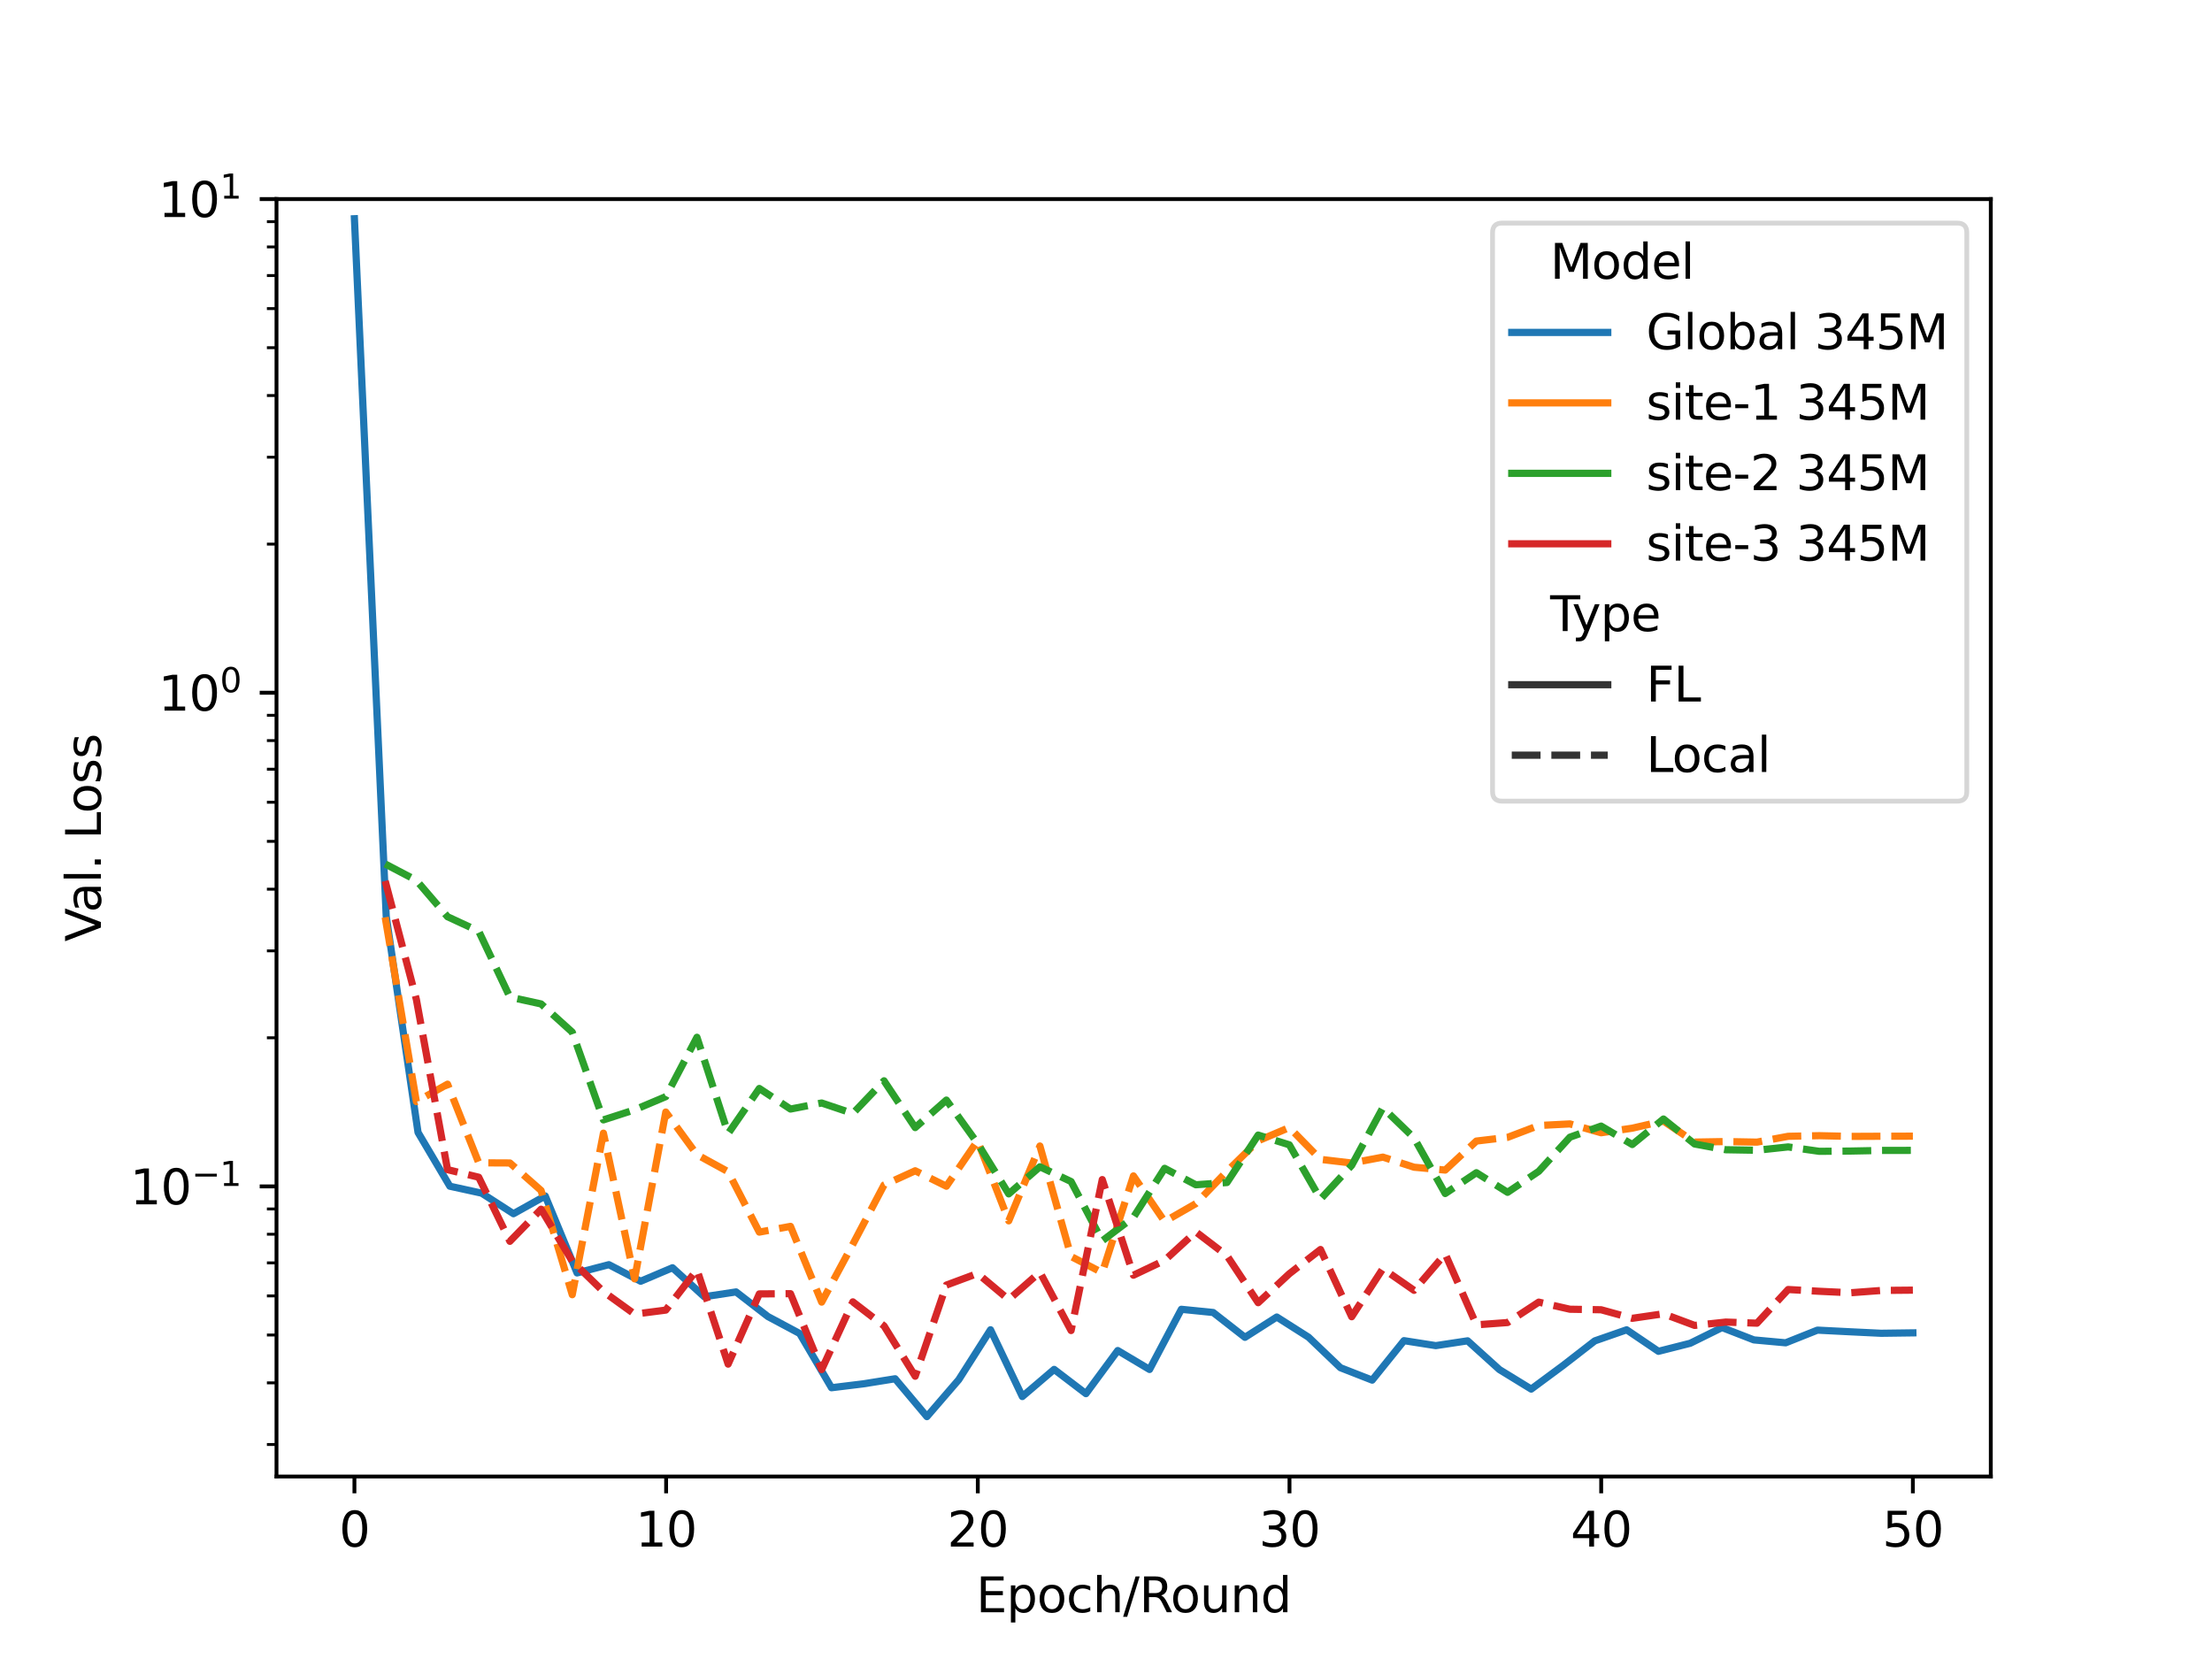 <svg xmlns="http://www.w3.org/2000/svg" xmlns:xlink="http://www.w3.org/1999/xlink" width="614.4" height="460.8" version="1.1" viewBox="0 0 460.8 345.6"><defs><style type="text/css">*{stroke-linejoin:round;stroke-linecap:butt}</style></defs><g id="figure_1"><g id="patch_1"><path d="M 0 345.6 L 460.8 345.6 L 460.8 0 L 0 0 z" style="fill:#fff"/></g><g id="axes_1"><g id="patch_2"><path d="M 57.6 307.584 L 414.72 307.584 L 414.72 41.472 L 57.6 41.472 z" style="fill:#fff"/></g><g id="matplotlib.axis_1"><g id="xtick_1"><g id="line2d_1"><defs><path id="mbdf83c8594" d="M 0 0 L 0 3.5" style="stroke:#000;stroke-width:.8"/></defs><g><use x="73.833" y="307.584" xlink:href="#mbdf83c8594" style="stroke:#000;stroke-width:.8"/></g></g><g id="text_1"><g transform="translate(70.651 322.182) scale(0.1 -0.1)"><defs><path id="DejaVuSans-30" d="M 2034 4250 Q 1547 4250 1301 3770 Q 1056 3291 1056 2328 Q 1056 1369 1301 889 Q 1547 409 2034 409 Q 2525 409 2770 889 Q 3016 1369 3016 2328 Q 3016 3291 2770 3770 Q 2525 4250 2034 4250 z M 2034 4750 Q 2819 4750 3233 4129 Q 3647 3509 3647 2328 Q 3647 1150 3233 529 Q 2819 -91 2034 -91 Q 1250 -91 836 529 Q 422 1150 422 2328 Q 422 3509 836 4129 Q 1250 4750 2034 4750 z" transform="scale(0.016)"/></defs><use xlink:href="#DejaVuSans-30"/></g></g></g><g id="xtick_2"><g id="line2d_2"><g><use x="138.764" y="307.584" xlink:href="#mbdf83c8594" style="stroke:#000;stroke-width:.8"/></g></g><g id="text_2"><g transform="translate(132.401 322.182) scale(0.1 -0.1)"><defs><path id="DejaVuSans-31" d="M 794 531 L 1825 531 L 1825 4091 L 703 3866 L 703 4441 L 1819 4666 L 2450 4666 L 2450 531 L 3481 531 L 3481 0 L 794 0 L 794 531 z" transform="scale(0.016)"/></defs><use xlink:href="#DejaVuSans-31"/><use x="63.623" xlink:href="#DejaVuSans-30"/></g></g></g><g id="xtick_3"><g id="line2d_3"><g><use x="203.695" y="307.584" xlink:href="#mbdf83c8594" style="stroke:#000;stroke-width:.8"/></g></g><g id="text_3"><g transform="translate(197.332 322.182) scale(0.1 -0.1)"><defs><path id="DejaVuSans-32" d="M 1228 531 L 3431 531 L 3431 0 L 469 0 L 469 531 Q 828 903 1448 1529 Q 2069 2156 2228 2338 Q 2531 2678 2651 2914 Q 2772 3150 2772 3378 Q 2772 3750 2511 3984 Q 2250 4219 1831 4219 Q 1534 4219 1204 4116 Q 875 4013 500 3803 L 500 4441 Q 881 4594 1212 4672 Q 1544 4750 1819 4750 Q 2544 4750 2975 4387 Q 3406 4025 3406 3419 Q 3406 3131 3298 2873 Q 3191 2616 2906 2266 Q 2828 2175 2409 1742 Q 1991 1309 1228 531 z" transform="scale(0.016)"/></defs><use xlink:href="#DejaVuSans-32"/><use x="63.623" xlink:href="#DejaVuSans-30"/></g></g></g><g id="xtick_4"><g id="line2d_4"><g><use x="268.625" y="307.584" xlink:href="#mbdf83c8594" style="stroke:#000;stroke-width:.8"/></g></g><g id="text_4"><g transform="translate(262.263 322.182) scale(0.1 -0.1)"><defs><path id="DejaVuSans-33" d="M 2597 2516 Q 3050 2419 3304 2112 Q 3559 1806 3559 1356 Q 3559 666 3084 287 Q 2609 -91 1734 -91 Q 1441 -91 1130 -33 Q 819 25 488 141 L 488 750 Q 750 597 1062 519 Q 1375 441 1716 441 Q 2309 441 2620 675 Q 2931 909 2931 1356 Q 2931 1769 2642 2001 Q 2353 2234 1838 2234 L 1294 2234 L 1294 2753 L 1863 2753 Q 2328 2753 2575 2939 Q 2822 3125 2822 3475 Q 2822 3834 2567 4026 Q 2313 4219 1838 4219 Q 1578 4219 1281 4162 Q 984 4106 628 3988 L 628 4550 Q 988 4650 1302 4700 Q 1616 4750 1894 4750 Q 2613 4750 3031 4423 Q 3450 4097 3450 3541 Q 3450 3153 3228 2886 Q 3006 2619 2597 2516 z" transform="scale(0.016)"/></defs><use xlink:href="#DejaVuSans-33"/><use x="63.623" xlink:href="#DejaVuSans-30"/></g></g></g><g id="xtick_5"><g id="line2d_5"><g><use x="333.556" y="307.584" xlink:href="#mbdf83c8594" style="stroke:#000;stroke-width:.8"/></g></g><g id="text_5"><g transform="translate(327.194 322.182) scale(0.1 -0.1)"><defs><path id="DejaVuSans-34" d="M 2419 4116 L 825 1625 L 2419 1625 L 2419 4116 z M 2253 4666 L 3047 4666 L 3047 1625 L 3713 1625 L 3713 1100 L 3047 1100 L 3047 0 L 2419 0 L 2419 1100 L 313 1100 L 313 1709 L 2253 4666 z" transform="scale(0.016)"/></defs><use xlink:href="#DejaVuSans-34"/><use x="63.623" xlink:href="#DejaVuSans-30"/></g></g></g><g id="xtick_6"><g id="line2d_6"><g><use x="398.487" y="307.584" xlink:href="#mbdf83c8594" style="stroke:#000;stroke-width:.8"/></g></g><g id="text_6"><g transform="translate(392.125 322.182) scale(0.1 -0.1)"><defs><path id="DejaVuSans-35" d="M 691 4666 L 3169 4666 L 3169 4134 L 1269 4134 L 1269 2991 Q 1406 3038 1543 3061 Q 1681 3084 1819 3084 Q 2600 3084 3056 2656 Q 3513 2228 3513 1497 Q 3513 744 3044 326 Q 2575 -91 1722 -91 Q 1428 -91 1123 -41 Q 819 9 494 109 L 494 744 Q 775 591 1075 516 Q 1375 441 1709 441 Q 2250 441 2565 725 Q 2881 1009 2881 1497 Q 2881 1984 2565 2268 Q 2250 2553 1709 2553 Q 1456 2553 1204 2497 Q 953 2441 691 2322 L 691 4666 z" transform="scale(0.016)"/></defs><use xlink:href="#DejaVuSans-35"/><use x="63.623" xlink:href="#DejaVuSans-30"/></g></g></g><g id="text_7"><g transform="translate(203.344 335.861) scale(0.1 -0.1)"><defs><path id="DejaVuSans-45" d="M 628 4666 L 3578 4666 L 3578 4134 L 1259 4134 L 1259 2753 L 3481 2753 L 3481 2222 L 1259 2222 L 1259 531 L 3634 531 L 3634 0 L 628 0 L 628 4666 z" transform="scale(0.016)"/><path id="DejaVuSans-70" d="M 1159 525 L 1159 -1331 L 581 -1331 L 581 3500 L 1159 3500 L 1159 2969 Q 1341 3281 1617 3432 Q 1894 3584 2278 3584 Q 2916 3584 3314 3078 Q 3713 2572 3713 1747 Q 3713 922 3314 415 Q 2916 -91 2278 -91 Q 1894 -91 1617 61 Q 1341 213 1159 525 z M 3116 1747 Q 3116 2381 2855 2742 Q 2594 3103 2138 3103 Q 1681 3103 1420 2742 Q 1159 2381 1159 1747 Q 1159 1113 1420 752 Q 1681 391 2138 391 Q 2594 391 2855 752 Q 3116 1113 3116 1747 z" transform="scale(0.016)"/><path id="DejaVuSans-6f" d="M 1959 3097 Q 1497 3097 1228 2736 Q 959 2375 959 1747 Q 959 1119 1226 758 Q 1494 397 1959 397 Q 2419 397 2687 759 Q 2956 1122 2956 1747 Q 2956 2369 2687 2733 Q 2419 3097 1959 3097 z M 1959 3584 Q 2709 3584 3137 3096 Q 3566 2609 3566 1747 Q 3566 888 3137 398 Q 2709 -91 1959 -91 Q 1206 -91 779 398 Q 353 888 353 1747 Q 353 2609 779 3096 Q 1206 3584 1959 3584 z" transform="scale(0.016)"/><path id="DejaVuSans-63" d="M 3122 3366 L 3122 2828 Q 2878 2963 2633 3030 Q 2388 3097 2138 3097 Q 1578 3097 1268 2742 Q 959 2388 959 1747 Q 959 1106 1268 751 Q 1578 397 2138 397 Q 2388 397 2633 464 Q 2878 531 3122 666 L 3122 134 Q 2881 22 2623 -34 Q 2366 -91 2075 -91 Q 1284 -91 818 406 Q 353 903 353 1747 Q 353 2603 823 3093 Q 1294 3584 2113 3584 Q 2378 3584 2631 3529 Q 2884 3475 3122 3366 z" transform="scale(0.016)"/><path id="DejaVuSans-68" d="M 3513 2113 L 3513 0 L 2938 0 L 2938 2094 Q 2938 2591 2744 2837 Q 2550 3084 2163 3084 Q 1697 3084 1428 2787 Q 1159 2491 1159 1978 L 1159 0 L 581 0 L 581 4863 L 1159 4863 L 1159 2956 Q 1366 3272 1645 3428 Q 1925 3584 2291 3584 Q 2894 3584 3203 3211 Q 3513 2838 3513 2113 z" transform="scale(0.016)"/><path id="DejaVuSans-2f" d="M 1625 4666 L 2156 4666 L 531 -594 L 0 -594 L 1625 4666 z" transform="scale(0.016)"/><path id="DejaVuSans-52" d="M 2841 2188 Q 3044 2119 3236 1894 Q 3428 1669 3622 1275 L 4263 0 L 3584 0 L 2988 1197 Q 2756 1666 2539 1819 Q 2322 1972 1947 1972 L 1259 1972 L 1259 0 L 628 0 L 628 4666 L 2053 4666 Q 2853 4666 3247 4331 Q 3641 3997 3641 3322 Q 3641 2881 3436 2590 Q 3231 2300 2841 2188 z M 1259 4147 L 1259 2491 L 2053 2491 Q 2509 2491 2742 2702 Q 2975 2913 2975 3322 Q 2975 3731 2742 3939 Q 2509 4147 2053 4147 L 1259 4147 z" transform="scale(0.016)"/><path id="DejaVuSans-75" d="M 544 1381 L 544 3500 L 1119 3500 L 1119 1403 Q 1119 906 1312 657 Q 1506 409 1894 409 Q 2359 409 2629 706 Q 2900 1003 2900 1516 L 2900 3500 L 3475 3500 L 3475 0 L 2900 0 L 2900 538 Q 2691 219 2414 64 Q 2138 -91 1772 -91 Q 1169 -91 856 284 Q 544 659 544 1381 z M 1991 3584 L 1991 3584 z" transform="scale(0.016)"/><path id="DejaVuSans-6e" d="M 3513 2113 L 3513 0 L 2938 0 L 2938 2094 Q 2938 2591 2744 2837 Q 2550 3084 2163 3084 Q 1697 3084 1428 2787 Q 1159 2491 1159 1978 L 1159 0 L 581 0 L 581 3500 L 1159 3500 L 1159 2956 Q 1366 3272 1645 3428 Q 1925 3584 2291 3584 Q 2894 3584 3203 3211 Q 3513 2838 3513 2113 z" transform="scale(0.016)"/><path id="DejaVuSans-64" d="M 2906 2969 L 2906 4863 L 3481 4863 L 3481 0 L 2906 0 L 2906 525 Q 2725 213 2448 61 Q 2172 -91 1784 -91 Q 1150 -91 751 415 Q 353 922 353 1747 Q 353 2572 751 3078 Q 1150 3584 1784 3584 Q 2172 3584 2448 3432 Q 2725 3281 2906 2969 z M 947 1747 Q 947 1113 1208 752 Q 1469 391 1925 391 Q 2381 391 2643 752 Q 2906 1113 2906 1747 Q 2906 2381 2643 2742 Q 2381 3103 1925 3103 Q 1469 3103 1208 2742 Q 947 2381 947 1747 z" transform="scale(0.016)"/></defs><use xlink:href="#DejaVuSans-45"/><use x="63.184" xlink:href="#DejaVuSans-70"/><use x="126.66" xlink:href="#DejaVuSans-6f"/><use x="187.842" xlink:href="#DejaVuSans-63"/><use x="242.822" xlink:href="#DejaVuSans-68"/><use x="306.201" xlink:href="#DejaVuSans-2f"/><use x="339.893" xlink:href="#DejaVuSans-52"/><use x="404.875" xlink:href="#DejaVuSans-6f"/><use x="466.057" xlink:href="#DejaVuSans-75"/><use x="529.436" xlink:href="#DejaVuSans-6e"/><use x="592.814" xlink:href="#DejaVuSans-64"/></g></g></g><g id="matplotlib.axis_2"><g id="ytick_1"><g id="line2d_7"><defs><path id="mef3f42566f" d="M 0 0 L -3.5 0" style="stroke:#000;stroke-width:.8"/></defs><g><use x="57.6" y="247.148" xlink:href="#mef3f42566f" style="stroke:#000;stroke-width:.8"/></g></g><g id="text_8"><g transform="translate(27.1 250.947) scale(0.1 -0.1)"><defs><path id="DejaVuSans-2212" d="M 678 2272 L 4684 2272 L 4684 1741 L 678 1741 L 678 2272 z" transform="scale(0.016)"/></defs><use transform="translate(0 0.684)" xlink:href="#DejaVuSans-31"/><use transform="translate(63.623 0.684)" xlink:href="#DejaVuSans-30"/><use transform="translate(128.203 38.966) scale(0.7)" xlink:href="#DejaVuSans-2212"/><use transform="translate(186.855 38.966) scale(0.7)" xlink:href="#DejaVuSans-31"/></g></g></g><g id="ytick_2"><g id="line2d_8"><g><use x="57.6" y="144.31" xlink:href="#mef3f42566f" style="stroke:#000;stroke-width:.8"/></g></g><g id="text_9"><g transform="translate(33 148.109) scale(0.1 -0.1)"><use transform="translate(0 0.766)" xlink:href="#DejaVuSans-31"/><use transform="translate(63.623 0.766)" xlink:href="#DejaVuSans-30"/><use transform="translate(128.203 39.047) scale(0.7)" xlink:href="#DejaVuSans-30"/></g></g></g><g id="ytick_3"><g id="line2d_9"><g><use x="57.6" y="41.472" xlink:href="#mef3f42566f" style="stroke:#000;stroke-width:.8"/></g></g><g id="text_10"><g transform="translate(33 45.271) scale(0.1 -0.1)"><use transform="translate(0 0.684)" xlink:href="#DejaVuSans-31"/><use transform="translate(63.623 0.684)" xlink:href="#DejaVuSans-30"/><use transform="translate(128.203 38.966) scale(0.7)" xlink:href="#DejaVuSans-31"/></g></g></g><g id="ytick_4"><g id="line2d_10"><defs><path id="m25a25c0b47" d="M 0 0 L -2 0" style="stroke:#000;stroke-width:.6"/></defs><g><use x="57.6" y="300.919" xlink:href="#m25a25c0b47" style="stroke:#000;stroke-width:.6"/></g></g></g><g id="ytick_5"><g id="line2d_11"><g><use x="57.6" y="288.071" xlink:href="#m25a25c0b47" style="stroke:#000;stroke-width:.6"/></g></g></g><g id="ytick_6"><g id="line2d_12"><g><use x="57.6" y="278.105" xlink:href="#m25a25c0b47" style="stroke:#000;stroke-width:.6"/></g></g></g><g id="ytick_7"><g id="line2d_13"><g><use x="57.6" y="269.962" xlink:href="#m25a25c0b47" style="stroke:#000;stroke-width:.6"/></g></g></g><g id="ytick_8"><g id="line2d_14"><g><use x="57.6" y="263.077" xlink:href="#m25a25c0b47" style="stroke:#000;stroke-width:.6"/></g></g></g><g id="ytick_9"><g id="line2d_15"><g><use x="57.6" y="257.114" xlink:href="#m25a25c0b47" style="stroke:#000;stroke-width:.6"/></g></g></g><g id="ytick_10"><g id="line2d_16"><g><use x="57.6" y="251.853" xlink:href="#m25a25c0b47" style="stroke:#000;stroke-width:.6"/></g></g></g><g id="ytick_11"><g id="line2d_17"><g><use x="57.6" y="216.19" xlink:href="#m25a25c0b47" style="stroke:#000;stroke-width:.6"/></g></g></g><g id="ytick_12"><g id="line2d_18"><g><use x="57.6" y="198.082" xlink:href="#m25a25c0b47" style="stroke:#000;stroke-width:.6"/></g></g></g><g id="ytick_13"><g id="line2d_19"><g><use x="57.6" y="185.233" xlink:href="#m25a25c0b47" style="stroke:#000;stroke-width:.6"/></g></g></g><g id="ytick_14"><g id="line2d_20"><g><use x="57.6" y="175.267" xlink:href="#m25a25c0b47" style="stroke:#000;stroke-width:.6"/></g></g></g><g id="ytick_15"><g id="line2d_21"><g><use x="57.6" y="167.124" xlink:href="#m25a25c0b47" style="stroke:#000;stroke-width:.6"/></g></g></g><g id="ytick_16"><g id="line2d_22"><g><use x="57.6" y="160.24" xlink:href="#m25a25c0b47" style="stroke:#000;stroke-width:.6"/></g></g></g><g id="ytick_17"><g id="line2d_23"><g><use x="57.6" y="154.276" xlink:href="#m25a25c0b47" style="stroke:#000;stroke-width:.6"/></g></g></g><g id="ytick_18"><g id="line2d_24"><g><use x="57.6" y="149.015" xlink:href="#m25a25c0b47" style="stroke:#000;stroke-width:.6"/></g></g></g><g id="ytick_19"><g id="line2d_25"><g><use x="57.6" y="113.353" xlink:href="#m25a25c0b47" style="stroke:#000;stroke-width:.6"/></g></g></g><g id="ytick_20"><g id="line2d_26"><g><use x="57.6" y="95.244" xlink:href="#m25a25c0b47" style="stroke:#000;stroke-width:.6"/></g></g></g><g id="ytick_21"><g id="line2d_27"><g><use x="57.6" y="82.395" xlink:href="#m25a25c0b47" style="stroke:#000;stroke-width:.6"/></g></g></g><g id="ytick_22"><g id="line2d_28"><g><use x="57.6" y="72.429" xlink:href="#m25a25c0b47" style="stroke:#000;stroke-width:.6"/></g></g></g><g id="ytick_23"><g id="line2d_29"><g><use x="57.6" y="64.286" xlink:href="#m25a25c0b47" style="stroke:#000;stroke-width:.6"/></g></g></g><g id="ytick_24"><g id="line2d_30"><g><use x="57.6" y="57.402" xlink:href="#m25a25c0b47" style="stroke:#000;stroke-width:.6"/></g></g></g><g id="ytick_25"><g id="line2d_31"><g><use x="57.6" y="51.438" xlink:href="#m25a25c0b47" style="stroke:#000;stroke-width:.6"/></g></g></g><g id="ytick_26"><g id="line2d_32"><g><use x="57.6" y="46.178" xlink:href="#m25a25c0b47" style="stroke:#000;stroke-width:.6"/></g></g></g><g id="text_11"><g transform="translate(21.02 196.159) rotate(-90) scale(0.1 -0.1)"><defs><path id="DejaVuSans-56" d="M 1831 0 L 50 4666 L 709 4666 L 2188 738 L 3669 4666 L 4325 4666 L 2547 0 L 1831 0 z" transform="scale(0.016)"/><path id="DejaVuSans-61" d="M 2194 1759 Q 1497 1759 1228 1600 Q 959 1441 959 1056 Q 959 750 1161 570 Q 1363 391 1709 391 Q 2188 391 2477 730 Q 2766 1069 2766 1631 L 2766 1759 L 2194 1759 z M 3341 1997 L 3341 0 L 2766 0 L 2766 531 Q 2569 213 2275 61 Q 1981 -91 1556 -91 Q 1019 -91 701 211 Q 384 513 384 1019 Q 384 1609 779 1909 Q 1175 2209 1959 2209 L 2766 2209 L 2766 2266 Q 2766 2663 2505 2880 Q 2244 3097 1772 3097 Q 1472 3097 1187 3025 Q 903 2953 641 2809 L 641 3341 Q 956 3463 1253 3523 Q 1550 3584 1831 3584 Q 2591 3584 2966 3190 Q 3341 2797 3341 1997 z" transform="scale(0.016)"/><path id="DejaVuSans-6c" d="M 603 4863 L 1178 4863 L 1178 0 L 603 0 L 603 4863 z" transform="scale(0.016)"/><path id="DejaVuSans-2e" d="M 684 794 L 1344 794 L 1344 0 L 684 0 L 684 794 z" transform="scale(0.016)"/><path id="DejaVuSans-20" transform="scale(0.016)"/><path id="DejaVuSans-4c" d="M 628 4666 L 1259 4666 L 1259 531 L 3531 531 L 3531 0 L 628 0 L 628 4666 z" transform="scale(0.016)"/><path id="DejaVuSans-73" d="M 2834 3397 L 2834 2853 Q 2591 2978 2328 3040 Q 2066 3103 1784 3103 Q 1356 3103 1142 2972 Q 928 2841 928 2578 Q 928 2378 1081 2264 Q 1234 2150 1697 2047 L 1894 2003 Q 2506 1872 2764 1633 Q 3022 1394 3022 966 Q 3022 478 2636 193 Q 2250 -91 1575 -91 Q 1294 -91 989 -36 Q 684 19 347 128 L 347 722 Q 666 556 975 473 Q 1284 391 1588 391 Q 1994 391 2212 530 Q 2431 669 2431 922 Q 2431 1156 2273 1281 Q 2116 1406 1581 1522 L 1381 1569 Q 847 1681 609 1914 Q 372 2147 372 2553 Q 372 3047 722 3315 Q 1072 3584 1716 3584 Q 2034 3584 2315 3537 Q 2597 3491 2834 3397 z" transform="scale(0.016)"/></defs><use xlink:href="#DejaVuSans-56"/><use x="60.658" xlink:href="#DejaVuSans-61"/><use x="121.938" xlink:href="#DejaVuSans-6c"/><use x="149.721" xlink:href="#DejaVuSans-2e"/><use x="181.508" xlink:href="#DejaVuSans-20"/><use x="213.295" xlink:href="#DejaVuSans-4c"/><use x="267.258" xlink:href="#DejaVuSans-6f"/><use x="328.439" xlink:href="#DejaVuSans-73"/><use x="380.539" xlink:href="#DejaVuSans-73"/></g></g></g><g id="line2d_33"><path d="M 73.833 45.565 L 80.458 190.88 L 87.084 235.907 L 93.71 247.11 L 100.335 248.557 L 106.961 252.839 L 113.586 249.146 L 120.212 265.175 L 126.838 263.453 L 133.463 266.907 L 140.089 264.095 L 146.714 270.133 L 153.34 269.13 L 159.966 274.255 L 166.591 277.794 L 173.217 289.09 L 179.842 288.279 L 186.468 287.22 L 193.094 295.107 L 199.719 287.424 L 206.345 277.016 L 212.97 290.925 L 219.596 285.27 L 226.222 290.325 L 232.847 281.341 L 239.473 285.284 L 246.098 272.75 L 252.724 273.416 L 259.35 278.59 L 265.975 274.358 L 272.601 278.568 L 279.226 284.915 L 285.852 287.506 L 292.478 279.283 L 299.103 280.319 L 305.729 279.317 L 312.354 285.307 L 318.98 289.372 L 325.606 284.465 L 332.231 279.329 L 338.857 277.022 L 345.482 281.504 L 352.108 279.825 L 358.734 276.553 L 365.359 279.125 L 371.985 279.73 L 378.61 277.089 L 385.236 277.426 L 391.862 277.746 L 398.487 277.658" clip-path="url(#pf0ec357d72)" style="fill:none;stroke:#1f77b4;stroke-width:1.5;stroke-linecap:square"/></g><g id="line2d_34"><path d="M 80.241 191.085 L 86.736 229.481 L 93.231 225.854 L 99.725 242.235 L 106.22 242.267 L 112.715 247.996 L 119.21 269.711 L 125.705 236.056 L 132.2 266.407 L 138.694 231.659 L 145.189 240.536 L 151.684 244.09 L 158.179 256.672 L 164.674 255.474 L 171.168 271.254 L 177.663 259.193 L 184.158 246.858 L 190.653 243.894 L 197.148 247.112 L 203.643 237.626 L 210.137 254.325 L 216.632 238.733 L 223.127 261.753 L 229.622 265.12 L 236.117 244.963 L 242.612 254.468 L 249.106 250.74 L 255.601 244.001 L 262.096 237.649 L 268.591 234.888 L 275.086 241.517 L 281.58 242.279 L 288.075 241.048 L 294.57 243.15 L 301.065 243.746 L 307.56 237.702 L 314.055 236.933 L 320.549 234.463 L 327.044 234.132 L 333.539 235.975 L 340.034 235.021 L 346.529 233.53 L 353.024 237.916 L 359.518 237.807 L 366.013 237.926 L 372.508 236.714 L 379.003 236.582 L 385.498 236.733 L 391.992 236.702 L 398.487 236.681" clip-path="url(#pf0ec357d72)" style="fill:none;stroke-dasharray:6,2.25;stroke-dashoffset:0;stroke:#ff7f0e;stroke-width:1.5"/></g><g id="line2d_35"><path d="M 80.241 179.983 L 86.736 183.39 L 93.231 190.97 L 99.725 193.981 L 106.22 207.715 L 112.715 209.138 L 119.21 215.014 L 125.705 233.292 L 132.2 231.194 L 138.694 228.451 L 145.189 216.084 L 151.684 236.14 L 158.179 226.748 L 164.674 231.034 L 171.168 229.772 L 177.663 231.954 L 184.158 225.15 L 190.653 234.897 L 197.148 229.165 L 203.643 238.178 L 210.137 248.708 L 216.632 243.061 L 223.127 246.138 L 229.622 258.487 L 236.117 253.583 L 242.612 243.383 L 249.106 246.811 L 255.601 246.341 L 262.096 236.457 L 268.591 238.487 L 275.086 249.806 L 281.58 242.771 L 288.075 230.764 L 294.57 237.042 L 301.065 248.633 L 307.56 244.296 L 314.055 248.382 L 320.549 244.011 L 327.044 236.895 L 333.539 234.585 L 340.034 238.429 L 346.529 233.108 L 353.024 238.316 L 359.518 239.511 L 366.013 239.62 L 372.508 238.923 L 379.003 239.843 L 385.498 239.786 L 391.992 239.657 L 398.487 239.645" clip-path="url(#pf0ec357d72)" style="fill:none;stroke-dasharray:6,2.25;stroke-dashoffset:0;stroke:#2ca02c;stroke-width:1.5"/></g><g id="line2d_36"><path d="M 80.241 183.514 L 86.736 208.201 L 93.231 243.66 L 99.725 245.237 L 106.22 258.588 L 112.715 251.905 L 119.21 262.738 L 125.705 269.064 L 132.2 273.754 L 138.694 272.918 L 145.189 264.499 L 151.684 284.17 L 158.179 269.545 L 164.674 269.498 L 171.168 285.308 L 177.663 271.2 L 184.158 276.206 L 190.653 286.694 L 197.148 267.705 L 203.643 265.287 L 210.137 270.724 L 216.632 265.013 L 223.127 277.174 L 229.622 245.729 L 236.117 265.65 L 242.612 262.563 L 249.106 256.613 L 255.601 261.576 L 262.096 271.374 L 268.591 265.342 L 275.086 260.292 L 281.58 274.301 L 288.075 264.288 L 294.57 268.798 L 301.065 261.218 L 307.56 275.988 L 314.055 275.509 L 320.549 271.257 L 327.044 272.737 L 333.539 272.846 L 340.034 274.628 L 346.529 273.683 L 353.024 276.107 L 359.518 275.413 L 366.013 275.642 L 372.508 268.626 L 379.003 268.998 L 385.498 269.306 L 391.992 268.82 L 398.487 268.761" clip-path="url(#pf0ec357d72)" style="fill:none;stroke-dasharray:6,2.25;stroke-dashoffset:0;stroke:#d62728;stroke-width:1.5"/></g><g id="patch_3"><path d="M 57.6 307.584 L 57.6 41.472" style="fill:none;stroke:#000;stroke-width:.8;stroke-linejoin:miter;stroke-linecap:square"/></g><g id="patch_4"><path d="M 414.72 307.584 L 414.72 41.472" style="fill:none;stroke:#000;stroke-width:.8;stroke-linejoin:miter;stroke-linecap:square"/></g><g id="patch_5"><path d="M 57.6 307.584 L 414.72 307.584" style="fill:none;stroke:#000;stroke-width:.8;stroke-linejoin:miter;stroke-linecap:square"/></g><g id="patch_6"><path d="M 57.6 41.472 L 414.72 41.472" style="fill:none;stroke:#000;stroke-width:.8;stroke-linejoin:miter;stroke-linecap:square"/></g><g id="legend_1"><g id="patch_7"><path d="M 312.926 166.897 L 407.72 166.897 Q 409.72 166.897 409.72 164.897 L 409.72 48.472 Q 409.72 46.472 407.72 46.472 L 312.926 46.472 Q 310.926 46.472 310.926 48.472 L 310.926 164.897 Q 310.926 166.897 312.926 166.897 z" style="fill:#fff;opacity:.8;stroke:#ccc;stroke-linejoin:miter"/></g><g id="text_12"><g transform="translate(322.926 58.07) scale(0.1 -0.1)"><defs><path id="DejaVuSans-4d" d="M 628 4666 L 1569 4666 L 2759 1491 L 3956 4666 L 4897 4666 L 4897 0 L 4281 0 L 4281 4097 L 3078 897 L 2444 897 L 1241 4097 L 1241 0 L 628 0 L 628 4666 z" transform="scale(0.016)"/><path id="DejaVuSans-65" d="M 3597 1894 L 3597 1613 L 953 1613 Q 991 1019 1311 708 Q 1631 397 2203 397 Q 2534 397 2845 478 Q 3156 559 3463 722 L 3463 178 Q 3153 47 2828 -22 Q 2503 -91 2169 -91 Q 1331 -91 842 396 Q 353 884 353 1716 Q 353 2575 817 3079 Q 1281 3584 2069 3584 Q 2775 3584 3186 3129 Q 3597 2675 3597 1894 z M 3022 2063 Q 3016 2534 2758 2815 Q 2500 3097 2075 3097 Q 1594 3097 1305 2825 Q 1016 2553 972 2059 L 3022 2063 z" transform="scale(0.016)"/></defs><use xlink:href="#DejaVuSans-4d"/><use x="86.279" xlink:href="#DejaVuSans-6f"/><use x="147.461" xlink:href="#DejaVuSans-64"/><use x="210.938" xlink:href="#DejaVuSans-65"/><use x="272.461" xlink:href="#DejaVuSans-6c"/></g></g><g id="line2d_43"><path d="M 314.926 69.249 L 324.926 69.249 L 334.926 69.249" style="fill:none;stroke:#1f77b4;stroke-width:1.5;stroke-linecap:square"/></g><g id="text_13"><g transform="translate(342.926 72.749) scale(0.1 -0.1)"><defs><path id="DejaVuSans-47" d="M 3809 666 L 3809 1919 L 2778 1919 L 2778 2438 L 4434 2438 L 4434 434 Q 4069 175 3628 42 Q 3188 -91 2688 -91 Q 1594 -91 976 548 Q 359 1188 359 2328 Q 359 3472 976 4111 Q 1594 4750 2688 4750 Q 3144 4750 3555 4637 Q 3966 4525 4313 4306 L 4313 3634 Q 3963 3931 3569 4081 Q 3175 4231 2741 4231 Q 1884 4231 1454 3753 Q 1025 3275 1025 2328 Q 1025 1384 1454 906 Q 1884 428 2741 428 Q 3075 428 3337 486 Q 3600 544 3809 666 z" transform="scale(0.016)"/><path id="DejaVuSans-62" d="M 3116 1747 Q 3116 2381 2855 2742 Q 2594 3103 2138 3103 Q 1681 3103 1420 2742 Q 1159 2381 1159 1747 Q 1159 1113 1420 752 Q 1681 391 2138 391 Q 2594 391 2855 752 Q 3116 1113 3116 1747 z M 1159 2969 Q 1341 3281 1617 3432 Q 1894 3584 2278 3584 Q 2916 3584 3314 3078 Q 3713 2572 3713 1747 Q 3713 922 3314 415 Q 2916 -91 2278 -91 Q 1894 -91 1617 61 Q 1341 213 1159 525 L 1159 0 L 581 0 L 581 4863 L 1159 4863 L 1159 2969 z" transform="scale(0.016)"/></defs><use xlink:href="#DejaVuSans-47"/><use x="77.49" xlink:href="#DejaVuSans-6c"/><use x="105.273" xlink:href="#DejaVuSans-6f"/><use x="166.455" xlink:href="#DejaVuSans-62"/><use x="229.932" xlink:href="#DejaVuSans-61"/><use x="291.211" xlink:href="#DejaVuSans-6c"/><use x="318.994" xlink:href="#DejaVuSans-20"/><use x="350.781" xlink:href="#DejaVuSans-33"/><use x="414.404" xlink:href="#DejaVuSans-34"/><use x="478.027" xlink:href="#DejaVuSans-35"/><use x="541.65" xlink:href="#DejaVuSans-4d"/></g></g><g id="line2d_44"><path d="M 314.926 83.927 L 324.926 83.927 L 334.926 83.927" style="fill:none;stroke:#ff7f0e;stroke-width:1.5;stroke-linecap:square"/></g><g id="text_14"><g transform="translate(342.926 87.427) scale(0.1 -0.1)"><defs><path id="DejaVuSans-69" d="M 603 3500 L 1178 3500 L 1178 0 L 603 0 L 603 3500 z M 603 4863 L 1178 4863 L 1178 4134 L 603 4134 L 603 4863 z" transform="scale(0.016)"/><path id="DejaVuSans-74" d="M 1172 4494 L 1172 3500 L 2356 3500 L 2356 3053 L 1172 3053 L 1172 1153 Q 1172 725 1289 603 Q 1406 481 1766 481 L 2356 481 L 2356 0 L 1766 0 Q 1100 0 847 248 Q 594 497 594 1153 L 594 3053 L 172 3053 L 172 3500 L 594 3500 L 594 4494 L 1172 4494 z" transform="scale(0.016)"/><path id="DejaVuSans-2d" d="M 313 2009 L 1997 2009 L 1997 1497 L 313 1497 L 313 2009 z" transform="scale(0.016)"/></defs><use xlink:href="#DejaVuSans-73"/><use x="52.1" xlink:href="#DejaVuSans-69"/><use x="79.883" xlink:href="#DejaVuSans-74"/><use x="119.092" xlink:href="#DejaVuSans-65"/><use x="180.615" xlink:href="#DejaVuSans-2d"/><use x="216.699" xlink:href="#DejaVuSans-31"/><use x="280.322" xlink:href="#DejaVuSans-20"/><use x="312.109" xlink:href="#DejaVuSans-33"/><use x="375.732" xlink:href="#DejaVuSans-34"/><use x="439.355" xlink:href="#DejaVuSans-35"/><use x="502.979" xlink:href="#DejaVuSans-4d"/></g></g><g id="line2d_45"><path d="M 314.926 98.605 L 324.926 98.605 L 334.926 98.605" style="fill:none;stroke:#2ca02c;stroke-width:1.5;stroke-linecap:square"/></g><g id="text_15"><g transform="translate(342.926 102.105) scale(0.1 -0.1)"><use xlink:href="#DejaVuSans-73"/><use x="52.1" xlink:href="#DejaVuSans-69"/><use x="79.883" xlink:href="#DejaVuSans-74"/><use x="119.092" xlink:href="#DejaVuSans-65"/><use x="180.615" xlink:href="#DejaVuSans-2d"/><use x="216.699" xlink:href="#DejaVuSans-32"/><use x="280.322" xlink:href="#DejaVuSans-20"/><use x="312.109" xlink:href="#DejaVuSans-33"/><use x="375.732" xlink:href="#DejaVuSans-34"/><use x="439.355" xlink:href="#DejaVuSans-35"/><use x="502.979" xlink:href="#DejaVuSans-4d"/></g></g><g id="line2d_46"><path d="M 314.926 113.283 L 324.926 113.283 L 334.926 113.283" style="fill:none;stroke:#d62728;stroke-width:1.5;stroke-linecap:square"/></g><g id="text_16"><g transform="translate(342.926 116.783) scale(0.1 -0.1)"><use xlink:href="#DejaVuSans-73"/><use x="52.1" xlink:href="#DejaVuSans-69"/><use x="79.883" xlink:href="#DejaVuSans-74"/><use x="119.092" xlink:href="#DejaVuSans-65"/><use x="180.615" xlink:href="#DejaVuSans-2d"/><use x="216.699" xlink:href="#DejaVuSans-33"/><use x="280.322" xlink:href="#DejaVuSans-20"/><use x="312.109" xlink:href="#DejaVuSans-33"/><use x="375.732" xlink:href="#DejaVuSans-34"/><use x="439.355" xlink:href="#DejaVuSans-35"/><use x="502.979" xlink:href="#DejaVuSans-4d"/></g></g><g id="text_17"><g transform="translate(322.926 131.461) scale(0.1 -0.1)"><defs><path id="DejaVuSans-54" d="M -19 4666 L 3928 4666 L 3928 4134 L 2272 4134 L 2272 0 L 1638 0 L 1638 4134 L -19 4134 L -19 4666 z" transform="scale(0.016)"/><path id="DejaVuSans-79" d="M 2059 -325 Q 1816 -950 1584 -1140 Q 1353 -1331 966 -1331 L 506 -1331 L 506 -850 L 844 -850 Q 1081 -850 1212 -737 Q 1344 -625 1503 -206 L 1606 56 L 191 3500 L 800 3500 L 1894 763 L 2988 3500 L 3597 3500 L 2059 -325 z" transform="scale(0.016)"/></defs><use xlink:href="#DejaVuSans-54"/><use x="45.459" xlink:href="#DejaVuSans-79"/><use x="104.639" xlink:href="#DejaVuSans-70"/><use x="168.115" xlink:href="#DejaVuSans-65"/></g></g><g id="line2d_47"><path d="M 314.926 142.639 L 324.926 142.639 L 334.926 142.639" style="fill:none;stroke:#333;stroke-width:1.5;stroke-linecap:square"/></g><g id="text_18"><g transform="translate(342.926 146.139) scale(0.1 -0.1)"><defs><path id="DejaVuSans-46" d="M 628 4666 L 3309 4666 L 3309 4134 L 1259 4134 L 1259 2759 L 3109 2759 L 3109 2228 L 1259 2228 L 1259 0 L 628 0 L 628 4666 z" transform="scale(0.016)"/></defs><use xlink:href="#DejaVuSans-46"/><use x="57.52" xlink:href="#DejaVuSans-4c"/></g></g><g id="line2d_48"><path d="M 314.926 157.317 L 324.926 157.317 L 334.926 157.317" style="fill:none;stroke-dasharray:6,2.25;stroke-dashoffset:0;stroke:#333;stroke-width:1.5"/></g><g id="text_19"><g transform="translate(342.926 160.817) scale(0.1 -0.1)"><use xlink:href="#DejaVuSans-4c"/><use x="53.963" xlink:href="#DejaVuSans-6f"/><use x="115.145" xlink:href="#DejaVuSans-63"/><use x="170.125" xlink:href="#DejaVuSans-61"/><use x="231.404" xlink:href="#DejaVuSans-6c"/></g></g></g></g></g><defs><clipPath id="pf0ec357d72"><rect width="357.12" height="266.112" x="57.6" y="41.472"/></clipPath></defs></svg>